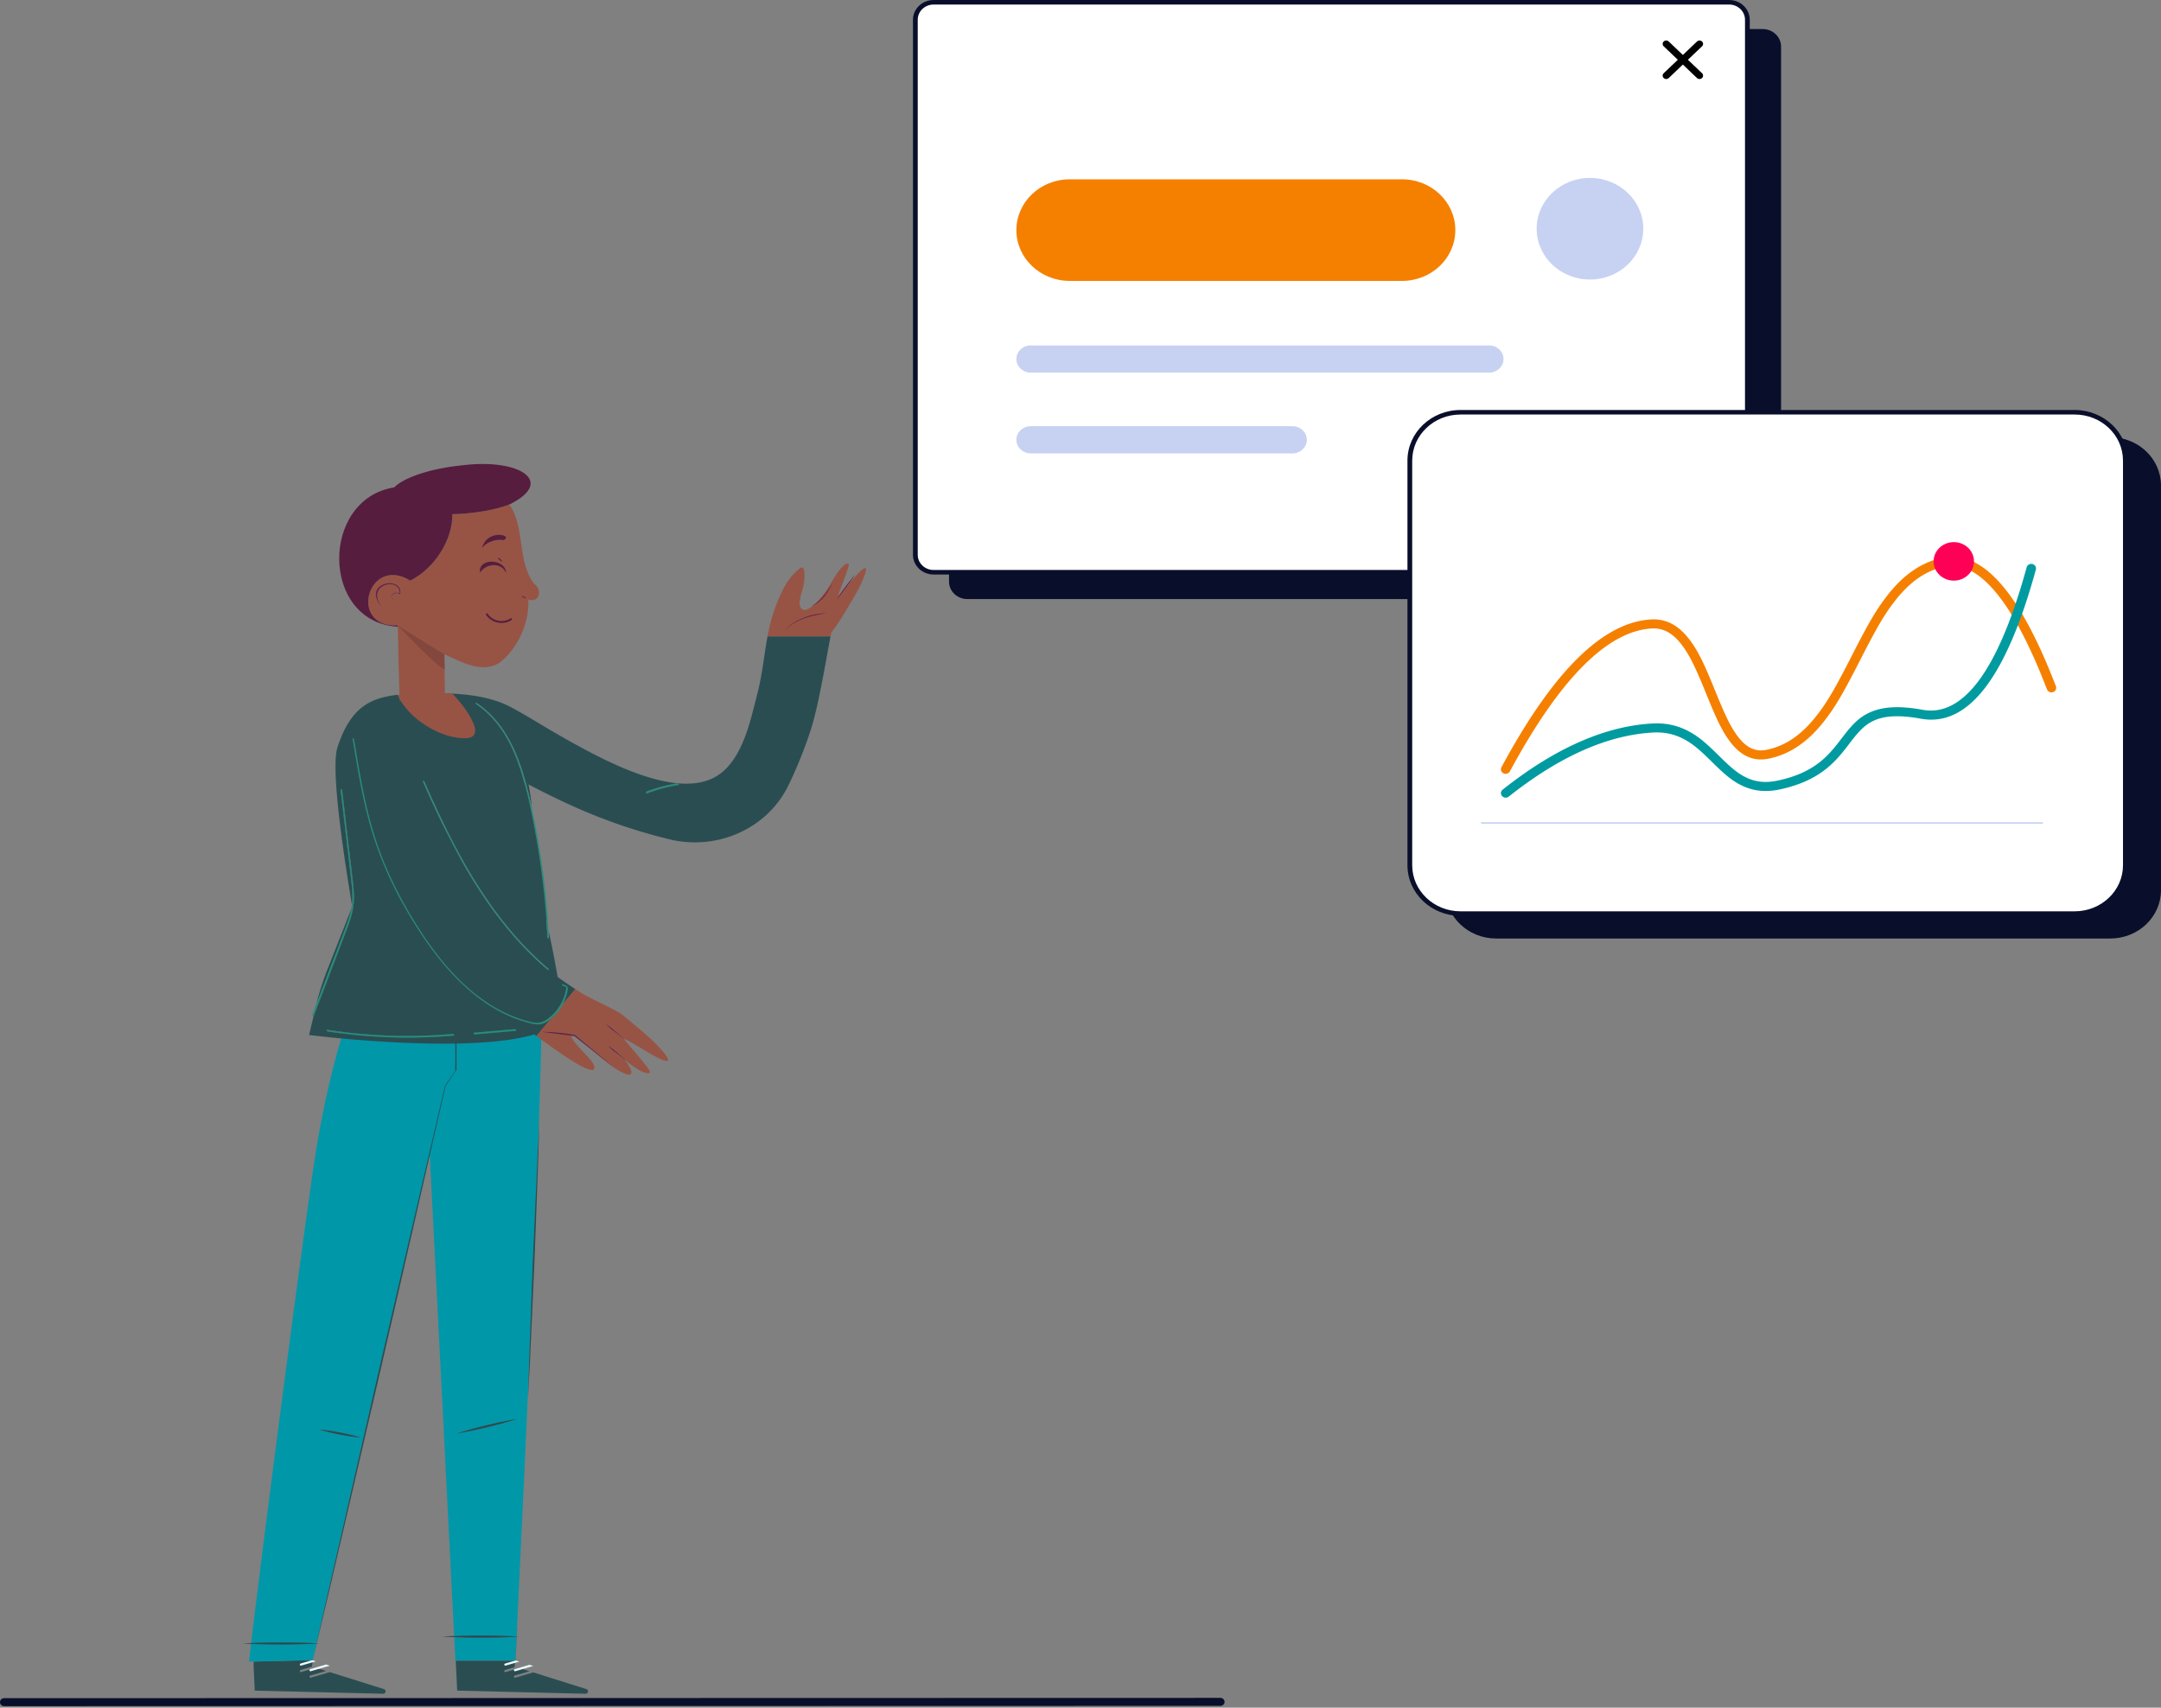 <svg width="205" height="162" viewBox="0 0 205 162" fill="none" xmlns="http://www.w3.org/2000/svg">
    <rect x="0" y="0" width="205" height="162" fill="#808080" stroke="none"/>
    <path d="m.398 161.856 115.371-.027c.22 0 .398-.169.398-.378a.387.387 0 0 0-.376-.378l-.022-.001-115.372.027c-.22 0-.397.17-.397.379 0 .202.166.367.376.378h.022z" fill="#090E2B"/>
    <path fill-rule="evenodd" clip-rule="evenodd" d="M167.219 56.831H91.766c-.96 0-1.738-.74-1.738-1.655V4.413c0-.914.778-1.655 1.738-1.655h75.453c.96 0 1.738.741 1.738 1.655v50.763c0 .914-.778 1.655-1.738 1.655z" fill="#090E2B"/>
    <path fill-rule="evenodd" clip-rule="evenodd" d="M164.022 54.293H88.569c-.96 0-1.738-.74-1.738-1.655V1.875c0-.914.778-1.655 1.737-1.655h75.454c.96 0 1.737.741 1.737 1.655v50.763c0 .914-.777 1.655-1.737 1.655z" fill="#fff"/>
    <path d="M164.025 0H88.571c-1.084 0-1.962.838-1.962 1.87v50.763c0 1.033.878 1.87 1.962 1.87h75.454c1.084 0 1.963-.837 1.963-1.87V1.871c0-1.033-.879-1.871-1.963-1.871zM88.571.43h75.454c.835 0 1.512.645 1.512 1.44v50.763c0 .796-.677 1.44-1.512 1.44H88.571c-.835 0-1.511-.644-1.511-1.44V1.871c0-.796.676-1.441 1.511-1.441z" fill="#090E2B"/>
    <path fill-rule="evenodd" clip-rule="evenodd" d="M133.001 26.649h-31.526c-2.793 0-5.058-2.158-5.058-4.82 0-2.66 2.264-4.818 5.058-4.818h31.526c2.793 0 5.057 2.157 5.057 4.819 0 2.661-2.264 4.819-5.057 4.819z" fill="#F58000"/>
    <path fill-rule="evenodd" clip-rule="evenodd" d="M150.83 26.516c-2.793 0-5.057-2.157-5.057-4.82 0-2.66 2.264-4.818 5.057-4.818 2.793 0 5.058 2.158 5.058 4.819 0 2.662-2.265 4.82-5.058 4.82z" fill="#C7D2F2"/>
    <path d="M160.982 3.937a.35.35 0 0 1 .478 0 .311.311 0 0 1 .012.444l-.012.012-3.157 3.008a.35.35 0 0 1-.478 0 .311.311 0 0 1-.012-.443l.012-.012 3.157-3.009z" fill="#000"/>
    <path d="M157.825 3.937a.35.35 0 0 1 .466-.011l.012.011 3.157 3.009a.312.312 0 0 1 0 .455.35.35 0 0 1-.465.012l-.013-.012-3.157-3.008a.312.312 0 0 1 0-.456z" fill="#000"/>
    <path d="M141.275 32.77c.747 0 1.353.577 1.353 1.289 0 .704-.593 1.276-1.329 1.289H97.77c-.747 0-1.353-.577-1.353-1.29 0-.703.593-1.276 1.328-1.288h43.53zM122.618 40.433c.747 0 1.353.577 1.353 1.289 0 .704-.593 1.276-1.328 1.289H97.77c-.747 0-1.353-.577-1.353-1.29 0-.703.593-1.275 1.328-1.288H122.618z" fill="#C7D2F2"/>
    <path d="M200.189 41.473h-58.257c-2.657 0-4.811 2.052-4.811 4.584v38.392c0 2.532 2.154 4.584 4.811 4.584h58.257c2.657 0 4.81-2.052 4.81-4.584V46.057c0-2.532-2.153-4.584-4.81-4.584z" fill="#090E2B"/>
    <path d="M196.806 39.113h-58.257c-2.657 0-4.811 2.053-4.811 4.584V82.09c0 2.532 2.154 4.585 4.811 4.585h58.257c2.657 0 4.811-2.053 4.811-4.585V43.697c0-2.531-2.154-4.584-4.811-4.584z" fill="#fff"/>
    <path d="M196.809 38.894h-58.257c-2.782 0-5.036 2.148-5.036 4.799v38.392c0 2.65 2.254 4.799 5.036 4.799h58.257c2.781 0 5.036-2.149 5.036-4.8V43.694c0-2.65-2.255-4.8-5.036-4.8zm-58.257.43h58.257c2.532 0 4.585 1.956 4.585 4.369v38.392c0 2.413-2.053 4.369-4.585 4.369h-58.257c-2.532 0-4.585-1.956-4.585-4.37V43.694c0-2.413 2.053-4.37 4.585-4.37z" fill="#090E2B"/>
    <path d="M184.151 52.938c3.861-.904 7.442 3.213 10.88 12.167a.424.424 0 0 1-.268.551.458.458 0 0 1-.579-.255c-3.289-8.565-6.607-12.38-9.818-11.629-1.765.413-3.23 1.476-4.586 3.21l-.093.12c-.959 1.245-1.671 2.486-3.045 5.165l-.469.914c-1.401 2.723-2.129 3.97-3.174 5.292-1.494 1.89-3.156 3.063-5.191 3.493-1.452.308-2.635-.25-3.634-1.534l-.03-.04c-.726-.947-1.247-2.024-2.165-4.27l-.284-.696c-.876-2.14-1.39-3.205-2.073-4.139-.863-1.178-1.793-1.731-2.932-1.666-4.19.242-8.703 4.742-13.455 13.555a.462.462 0 0 1-.607.186.42.42 0 0 1-.195-.578c4.885-9.063 9.591-13.755 14.202-14.02 1.481-.086 2.676.615 3.695 1.99l.031.041c.723.988 1.25 2.068 2.118 4.182l.393.962c.847 2.064 1.34 3.078 1.98 3.92l.02.027c.812 1.06 1.666 1.469 2.741 1.241 1.801-.38 3.291-1.432 4.666-3.171l.094-.121c.962-1.236 1.676-2.475 3.038-5.125l.467-.912c1.399-2.723 2.124-3.975 3.146-5.289l.033-.042c1.472-1.88 3.102-3.063 5.094-3.53z" fill="#F58000"/>
    <path d="M192.257 53.816a.454.454 0 0 1 .551-.307c.24.06.385.295.322.525-2.797 10.187-6.391 14.97-10.915 14.146-1.958-.357-3.327-.291-4.344.136-.783.33-1.33.822-2.099 1.797l-.089.113-.458.596c-.197.256-.355.455-.517.65-.677.812-1.344 1.434-2.179 1.972-1.01.65-2.219 1.134-3.709 1.45-1.372.29-2.549.142-3.636-.398-.81-.401-1.452-.92-2.461-1.902l-.472-.463c-1.016-1-1.606-1.5-2.345-1.922-.941-.537-1.942-.783-3.132-.714-4.294.247-8.844 2.267-13.65 6.077a.466.466 0 0 1-.635-.056.417.417 0 0 1 .058-.605c4.942-3.918 9.666-6.015 14.173-6.274 1.375-.08 2.556.211 3.649.835l.074.042c.767.448 1.38.967 2.361 1.926l.473.464.087.085c.947.923 1.534 1.396 2.236 1.745.9.446 1.86.567 3.025.32 1.381-.292 2.485-.733 3.399-1.322.751-.483 1.354-1.046 1.977-1.794l.082-.1c.109-.133.221-.273.35-.44l.511-.664.032-.042c.892-1.146 1.547-1.748 2.531-2.162 1.206-.507 2.754-.582 4.878-.195 3.851.703 7.186-3.736 9.872-13.519z" fill="#009BA0"/>
    <path d="M185.345 55.082c1.058 0 1.916-.818 1.916-1.827s-.858-1.826-1.916-1.826c-1.059 0-1.917.817-1.917 1.826 0 1.009.858 1.827 1.917 1.827z" fill="#FF0057"/>
    <path d="M193.797 78.002h-53.295v.147h53.295v-.147z" fill="#C7D2F2"/>
    <g clip-path="url(#th9wstamta)" fill-rule="evenodd" clip-rule="evenodd">
        <path d="M50.005 94.927c0 .03-.025.053-.054.053l-6.828.037-.889.006a.054.054 0 0 1-.055-.053c0-.028.025-.052.053-.052l.883-.006 6.834-.037c.031 0 .054.024.056.052zM33.96 136.293v.001c-.004.022-.01.04-.013.06a18.016 18.016 0 0 1-1.707-.258 17.45 17.45 0 0 1-1.965-.485c.678.049 1.346.16 2.01.286.562.112 1.122.234 1.675.396zM29.433 155.861v.002c-.006.033-.014.062-.021.093l-.042.002-.906.029a68.5 68.5 0 0 1-1.813.024c-.604-.004-1.209-.006-1.81-.024-.115-.003-.23-.005-.344-.009l.014-.139.33-.009a57.49 57.49 0 0 1 1.81-.023c.605.001 1.209.003 1.813.023l.906.028c.02.002.042.002.063.003zM43.303 97.447v4.068c0 .027-.025.051-.055.051-.004 0-.006 0-.01-.002l-.976 1.474-1.277 5.594c-.004-.1-.01-.197-.015-.295l1.239-5.317.004-.008.993-1.468a.042.042 0 0 1-.011-.029v-4.068c0-.029.024-.05.053-.05.015 0 .03.005.042.016.008.009.013.02.013.034z" fill="#975445"/>
        <path d="M47.528 95.51v.003a.104.104 0 0 1-.107.1h-3.574v.686h.402c.059 0 .107.046.107.104a.104.104 0 0 1-.107.102h-1.022c-.057-.004-.101-.047-.101-.102 0-.05.036-.093.086-.102.006-.002.013-.002.02-.002h.401v-.788c0-.056.048-.102.107-.102h3.681c.06 0 .107.046.107.102z" fill="#EDFBFB"/>
        <path d="M48.977 95.513v1.784h-1.45v-.002a.104.104 0 0 0-.106-.102h-3.574v-.688h.402c.059 0 .107-.046.107-.102a.105.105 0 0 0-.107-.104h-.402v-.686h3.574a.104.104 0 0 0 .107-.1h1.449zM49.038 134.611c-.465.157-.936.291-1.41.424-.47.132-.947.25-1.423.368-.477.113-.953.226-1.436.322l-.72.145c-.244.042-.485.091-.728.126.232-.08.466-.147.7-.222l.708-.2c.471-.134.948-.252 1.424-.369.477-.112.953-.225 1.436-.323.48-.1.962-.196 1.449-.271zM50.595 118.486c-.088 2.791-.17 5.058-.242 6.292l.194-5.223.048-1.069z" fill="#975445"/>
        <path d="M49.002 155.27v.001c-.065 1.321-.105 2.119-.11 2.259l-.075.021h-5.616l-.113-2.238.261.011.42.011c.086.002.17.005.255.005.519.015 1.04.017 1.558.019a68.356 68.356 0 0 0 1.81-.024l.908-.027.292-.017c.135-.005.273-.012.41-.021z" fill="#0097A9"/>
        <path d="M48.596 155.222c0 .023-.002.045-.004.069l-.292.016-.907.028a68.35 68.35 0 0 1-1.812.024c-.518-.002-1.039-.004-1.557-.019-.086 0-.17-.003-.255-.005l-.42-.011-.007-.133c.142-.006.284-.009.427-.013.25-.007.5-.013.75-.016a68.35 68.35 0 0 1 2.873.016l.908.027.296.017z" fill="#975445"/>
        <path d="m29.777 155.878-.002.058c-.122.005-.242.011-.364.018l-.042.002-.906.029c-.604.018-1.208.022-1.813.024-.604-.004-1.208-.006-1.81-.024-.115-.003-.23-.005-.344-.009a42.453 42.453 0 0 1-.513-.018l-.005-.102c.177-.008.354-.013.532-.018l.33-.01c.602-.02 1.206-.021 1.81-.023.605.002 1.209.003 1.813.023l.906.028.063.003c.114.008.23.013.345.019zM24.162 160.382c-.003-.159-.037-.913-.098-2.152v-.603l5.613-.14-.084.625-.315.093h-.002l-.756.222c-.058.016-.09.072-.073.125a.108.108 0 0 0 .103.073c.011 0 .021 0 .032-.006l1.045-.305.343-.1.965.303-.34.1h-.002l-1.162.34a.102.102 0 0 0-.07.129c.01.042.055.071.102.071.008 0 .02 0 .029-.004l1.453-.425.343-.1 5.15 1.615c.237.106.155.446-.106.438l-12.17-.299z" fill="#2A4D52"/>
        <path d="m29.593 157.5.083-.025a.272.272 0 0 0-.006.023l-.078.002zM29.97 157.603l-.271-.084c0-.011 0-.027-.002-.049l-.02.005.028-.133.002-.007a5.88 5.88 0 0 0-.006.182l.27.086z" fill="#2A4D52"/>
        <path d="m29.97 157.602-.343.1-1.045.305c-.011.006-.02.006-.032.006a.106.106 0 0 1-.103-.073c-.017-.052.015-.109.072-.125l.757-.222h.002l.315-.092.078-.002a.19.19 0 0 1 .006-.024l.02-.005a.53.53 0 0 1 .002.049l.271.083z" fill="#EDFBFB"/>
        <path d="M29.676 157.475a.202.202 0 0 0-.006.023l-.078.002.084-.025zM31.288 158.016l-.343.1-1.453.425c-.01.004-.021.004-.029.004-.047 0-.091-.029-.103-.071a.102.102 0 0 1 .07-.129l1.164-.34h.002l.339-.1.353.111z" fill="#EDFBFB"/>
        <path d="M43.366 160.381c-.002-.161-.07-1.549-.131-2.83h5.624c-.005 0-.042.612-.042.612l-.225.065-.675.198c-.059.017-.09.073-.073.126a.106.106 0 0 0 .103.073c.01 0 .021 0 .031-.006l.959-.28h.004l.326-.096h.002l.964.303-.326.095h-.002l-1.079.316a.103.103 0 0 0-.07.129.106.106 0 0 0 .103.071c.01 0 .019 0 .03-.004l1.37-.401.329-.097h.002l5.054 1.588c.238.106.154.445-.107.438l-12.17-.3z" fill="#2A4D52"/>
        <path d="m48.817 157.552.075-.022-.002.022h-.073zM49.06 154.476l-.041.768c0 .009 0 .018-.002.026a213.835 213.835 0 0 0-.11 2.247l.013.004-.029.009.11-2.259v-.001c-.136.009-.274.016-.41.021l-.29.017-.909.027a68.35 68.35 0 0 1-1.81.024c-.52-.002-1.04-.004-1.558-.019.16-.061.326-.121.496-.178l1.061-.007a68.35 68.35 0 0 1 1.811.024l.908.027.296.016c.135.006.27.013.407.022l.037-.767v-.001h.02z" fill="#2A4D52"/>
        <path d="m49.267 157.631-.326.097h-.004l-.959.279c-.01.006-.02.006-.03.006a.105.105 0 0 1-.103-.073c-.017-.052.013-.109.072-.125l.675-.198.225-.066h.073l.001-.021.03-.009.346.11z" fill="#EDFBFB"/>
        <path d="m48.892 157.53-.002.022h-.073l.075-.022zM50.588 158.044l-.328.096h-.002l-1.369.401c-.012.004-.021.004-.03.004a.107.107 0 0 1-.103-.071.104.104 0 0 1 .07-.129l1.08-.316h.001l.326-.094h.002l.353.109z" fill="#EDFBFB"/>
        <path d="M50.005 94.927c0 .03-.025.053-.054.053l-6.828.037-.889.006a.054.054 0 0 1-.055-.053c0-.028.025-.052.053-.052l.883-.006 6.834-.037c.031 0 .054.024.056.052zM49.038 134.611c-.465.157-.936.291-1.41.424-.47.132-.947.25-1.423.368-.477.113-.953.226-1.436.322l-.72.145c-.244.042-.485.091-.728.126.232-.08.466-.147.7-.222l.708-.2c.471-.134.948-.252 1.424-.369.477-.112.953-.225 1.436-.323.48-.1.962-.196 1.449-.271zM43.303 97.447v4.068c0 .027-.025.051-.055.051-.004 0-.006 0-.01-.002l-.976 1.474-1.277 5.594v.005l-.214.932-.015-.314v-.006l.214-.912 1.239-5.317.003-.008.994-1.468a.043.043 0 0 1-.012-.029v-4.068c0-.029.025-.05.054-.05.015 0 .03.005.042.016.007.009.013.02.013.034zM48.892 157.53l-.002.022h-.073l.075-.022zM49.004 155.244l-.002.025a14.39 14.39 0 0 1-.41.022l-.292.016-.907.028c-.605.018-1.207.022-1.811.024-.519-.002-1.04-.004-1.558-.019-.086 0-.17-.003-.255-.005l-.42-.011-.26-.011-.007-.113c.086-.004.174-.007.26-.009.143-.006.284-.009.427-.013.25-.007.5-.013.75-.016a68.362 68.362 0 0 1 2.873.016l.908.027.296.017c.135.005.27.013.408.022zM51.055 108.467c-.242 6.795-.582 14.861-.917 22.472l.042-1.473.122-3.303.046-1.269.004-.087.001-.029.193-5.223.047-1.068.002-.051.248-5.487.149-3.305.063-1.177zM48.977 95.513v1.784h-1.45v-.002a.104.104 0 0 0-.106-.102h-3.574v-.688h.402c.059 0 .107-.046.107-.102a.105.105 0 0 0-.107-.104h-.402v-.686h3.574a.104.104 0 0 0 .107-.1h1.449z" fill="#0097A9"/>
        <path d="m43.123 95.016-.889.005a.054.054 0 0 1-.055-.052c0-.028.025-.052.053-.052l.883-.006.008.105z" fill="#0097A9"/>
        <path d="M46.205 135.404c-.477.113-.954.226-1.436.322l-.72.145c-.245.042-.485.091-.729.126.233-.08.467-.148.702-.222l.707-.2c.471-.134.948-.252 1.424-.369.477-.112.953-.225 1.436-.323.48-.1.962-.196 1.449-.271-.466.156-.936.291-1.41.424-.47.132-.947.25-1.423.368zm-13.965.693a17.44 17.44 0 0 1-1.965-.486c.678.05 1.346.16 2.009.286.562.112 1.123.234 1.676.396v.002c.097.027.192.056.29.087a18.695 18.695 0 0 1-2.01-.285zm18.97-40.585c.024-.993-.068-1.825-.055-2.441H35.027c-.26-.036-.826.624-.826.624s-.806 1.818-.806 1.785c-1.03 2.562-2.37 7.534-3.311 13.052-.942 5.517-5.212 38.433-6.257 47.332l.15-.008.533-.018.33-.009a60.67 60.67 0 0 1 1.81-.024c.605.002 1.21.004 1.814.024l.905.027.063.004c.114.007.23.013.345.018.086.004.17.007.254.013l.995-4.415 1.582-6.926.934-4.082.294-1.288c2.251-9.891 6.935-29.611 6.935-29.611v.004c.75 14.781 1.934 38.188 2.31 45.627l.26-.009c.143-.005.284-.009.427-.012.25-.008.5-.013.751-.017l1.062-.007a64.33 64.33 0 0 1 1.811.024l.908.027.295.016c.136.006.271.013.408.022l.036-.767v-.002c.224-4.554.658-13.627 1.095-23.471l.002-.035.002-.03.041-1.474.123-3.303.045-1.268.004-.087.002-.029.193-5.224.047-1.068.002-.051.248-5.487.149-3.304.063-1.178v-.009c.156-4.416.27-8.295.318-11.16l-.162-1.784zM29.676 157.475a.202.202 0 0 0-.006.023l-.078.002.084-.025z" fill="#0097A9"/>
        <path d="m33.542 140.468-3.507 15.425c-.002.01-.004.021-.008.03-.029.128-.055.248-.082.36l.08-.36c-.082.004-.166.01-.25.013l-.364.018-.042.002-.905.029c-.605.018-1.209.022-1.813.024-.605-.004-1.209-.006-1.811-.024-.115-.003-.23-.005-.343-.009a42.453 42.453 0 0 1-.514-.018l-.165-.007c.004-.029.005-.058.01-.088.049-.001.099-.005.15-.007.177-.007.354-.012.532-.018l.33-.009a60.67 60.67 0 0 1 1.81-.024c.605.002 1.21.004 1.814.024l.905.027.063.004.345.018c.086.004.17.007.254.013l.995-4.415 1.582-6.926.934-4.082zM34.25 136.382a18.022 18.022 0 0 1-2.01-.286c-.661-.13-1.319-.278-1.965-.485.679.049 1.346.16 2.01.286.562.112 1.122.234 1.675.396v.001c.097.028.193.057.29.088z" fill="#0097A9"/>
        <path d="M35.8 93.695v1.784h-2.405c0 .033.787-1.784.787-1.784H35.8zM36.229 95.48h6.003v-1.784H36.23v1.784zM43.126 94.587c0 .054.044.098.1.101h.407v.792h-.972v-1.784h.972v.787h-.4c-.008 0-.016 0-.021.002a.103.103 0 0 0-.086.102z" fill="#672448"/>
        <path d="M47.528 95.478v.002a.104.104 0 0 1-.107.1h-3.68a.104.104 0 0 1-.108-.1v-.793h.214v.69h3.574c.06 0 .107.044.107.1z" fill="#EDFBFB"/>
        <path d="M48.977 93.695v1.784h-1.45v-.001a.104.104 0 0 0-.106-.102h-3.574v-.689h.402c.059 0 .107-.045.107-.101a.105.105 0 0 0-.107-.104h-.402v-.687h3.574a.104.104 0 0 0 .107-.1h1.449zM51.394 93.695c-.004.538-.011 1.136-.021 1.784h-1.967v-1.784h1.988z" fill="#672448"/>
        <path d="M50.005 94.927c0 .03-.025.053-.054.053l-6.828.037-.889.006a.054.054 0 0 1-.055-.053c0-.028.025-.052.053-.052l.883-.006 6.834-.037c.031 0 .054.024.056.052z" fill="#2A4D52"/>
        <path d="m30.025 155.924-.08.36-.103.456-.08.352-.05.218-.005.022v.003l-.002.008a9.37 9.37 0 0 1-.029.132l-.084.026-.492.011-4.766.101-.27.006-.442.009.196-1.677c.055.002.11.006.166.007.17.008.341.013.513.019l.343.009c.602.018 1.207.02 1.81.023a68.493 68.493 0 0 0 1.814-.023l.905-.029.042-.002c.122-.008.242-.013.364-.018.084-.004.168-.01.25-.013z" fill="#0097A9"/>
        <path d="M43.27 101.511c0 .005 0 .009-.005.013l-.026.04-.976 1.473-1.277 5.594v.005l-.214.932v.004l-1.668 7.311-3.18 13.848-3.216 13.84-1.611 6.919-1.047 4.402-.007.029-.33 1.388.05-.218.08-.353.102-.456.08-.359.006-.033.995-4.415 1.583-6.926.934-4.082.293-1.288 1.941-8.479 3.209-13.843 1.77-7.603v-.005l.214-.912 1.24-5.318c0-.002.001-.006.003-.007l.993-1.468.023-.033-.034-.218v-.236l.074.454z" fill="#2A4D52"/>
        <path d="M43.304 97.447v4.068c0 .027-.025.051-.055.051-.004 0-.006 0-.01-.002-.013-.002-.027-.009-.033-.02a.042.042 0 0 1-.011-.029v-4.068c0-.029.025-.05.054-.05.015 0 .03.005.042.016.008.009.013.02.013.034zM49.038 134.611c-.465.157-.936.291-1.41.424-.47.132-.947.25-1.423.368-.477.113-.953.226-1.436.322l-.72.145c-.244.042-.485.091-.728.126.232-.08.466-.147.7-.222l.708-.2c.471-.134.948-.252 1.424-.369.477-.112.953-.225 1.436-.323.48-.1.962-.196 1.449-.271zM34.25 136.382a18.022 18.022 0 0 1-2.01-.286c-.661-.13-1.319-.278-1.965-.485.679.049 1.346.16 2.01.286.562.112 1.122.234 1.675.396v.001c.097.028.193.057.29.088zM51.168 106.341l-.098 3.303-.12 3.305-.244 6.605-.297 6.608-.15 3.303-.174 3.305.05-1.766.001-.034.002-.031.042-1.474.122-3.303.046-1.268.004-.087.002-.029.192-5.224.048-1.068.002-.051.248-5.486.148-3.305.063-1.178v-.009l.113-2.116zM30.275 155.909c-.076.005-.154.011-.233.014l-.015.002h-.002l-.25.013-.363.018-.043.002-.905.029a68.5 68.5 0 0 1-1.813.024c-.604-.004-1.209-.006-1.811-.024-.114-.003-.229-.005-.343-.009a42.71 42.71 0 0 1-.513-.018c-.056-.002-.11-.006-.166-.007a29.504 29.504 0 0 1-.791-.044c.267-.018.534-.033.8-.044l.151-.007c.177-.008.355-.013.532-.019l.33-.009a57.49 57.49 0 0 1 1.81-.023c.605.001 1.21.003 1.814.023l.905.028.063.003c.115.008.231.013.346.019a10.386 10.386 0 0 1 .497.029zM49.206 155.256a3.99 3.99 0 0 1-.19.013c-.005 0-.009.002-.014 0-.138.009-.275.017-.41.022l-.292.016-.908.028c-.604.018-1.207.022-1.81.024-.52-.002-1.04-.004-1.558-.019-.086 0-.17-.003-.256-.005l-.42-.011-.26-.011a33.117 33.117 0 0 1-1.13-.057 35.512 35.512 0 0 1 1.383-.065c.143-.006.284-.009.427-.013.25-.007.5-.013.752-.016.352-.004.707-.006 1.061-.008.604.002 1.207.006 1.811.024l.908.027.295.017c.136.005.271.013.408.022h.016c.063.003.124.007.187.012z" fill="#2A4D52"/>
        <path d="M43.725 70.936c-.06-.03-.117-.064-.176-.095a2.262 2.262 0 0 1 0-.001l.176.096zM49.248 73.948s0 .004-.004.004v-.004h.004zM51.565 75.154a4.267 4.267 0 0 0-.117-.061l.03.014c.03.015.058.03.087.047zM57.617 77.821zM64.373 74.466a15.061 15.061 0 0 0-2.985.794c-.063.023-.172-.126-.096-.155a15.04 15.04 0 0 1 2.988-.792c.068-.01.168.142.093.153zM78.74 60.618l-.069.36c.025-.13.046-.25.07-.36zM81.499 55.76c-.45.85-.954 1.684-1.457 2.51a16.965 16.965 0 0 1-1.151 1.699c-.021.024-.056.17-.105.41h-5.979c.181-.962.414-1.914.77-2.844.511-1.34 1.13-2.76 2.357-3.652.048-.035.106-.071.166-.055.263.078.22.854.211 1.048a5.56 5.56 0 0 1-.18 1.062c-.112.446-.432 1.23-.186 1.675.235.428.7.24 1.188-.173.028-.024.055-.045.082-.07.002 0 .002-.003.002-.003.679-.601 1.376-1.584 1.542-1.905.65-1.258 1.424-2.14 1.733-1.979.183.096-.8 2.434-.99 3.034.06-.038.134-.104.218-.189a12.92 12.92 0 0 0 .656-.747c.604-.725 1.315-1.598 1.666-1.677.42-.1-.463 1.71-.543 1.855z" fill="#975445"/>
        <path d="M64.373 74.465a15.05 15.05 0 0 0-2.985.794c-.063.023-.172-.126-.095-.155.962-.365 1.963-.63 2.987-.792.068-.01.168.142.093.153zm-17.947 11.2a36.413 36.413 0 0 0 2.578 3.276 31.829 31.829 0 0 0 1.845 1.911c.378.358.765.707 1.161 1.045.054.045.054.124.01.125-.014.002-.033-.007-.058-.027l-.247-.214c-.052-.044-.101-.09-.153-.133a31.692 31.692 0 0 1-2.959-3.007 38.056 38.056 0 0 1-2.552-3.333 48.77 48.77 0 0 1-2.212-3.574l-1.946-3.737a109.278 109.278 0 0 1-1.754-3.834c-.015-.034-.008-.065.034-.067.042-.004.082.053.097.084.07.16.14.317.208.477.56 1.268 1.138 2.528 1.752 3.774.618 1.257 1.27 2.5 1.97 3.717a47.57 47.57 0 0 0 2.226 3.517zM42.96 98.087c.07-.005.165.147.093.154-.883.077-1.767.131-2.654.16a49.11 49.11 0 0 1-4.655-.058 49.382 49.382 0 0 1-4.66-.498c-.064-.009-.15-.167-.06-.152a49.742 49.742 0 0 0 11.936.394zm1.995-.115 3.897-.337c.069-.006.166.147.094.152l-3.897.34c-.07.005-.168-.147-.093-.154zM42.33 65.773c.054.118-4.663.314-4.617.142-2.665.305-4.478 1.246-5.696 4.97-.622 1.901.412 9.228 1.367 14.946.007-.06.015-.12.02-.18.067-.71-.001-1.42-.081-2.126-.33-2.87-.673-5.737-1.009-8.606-.013-.105.135-.01.143.054.189 1.62.38 3.238.568 4.857l.258 2.18c.084.721.179 1.442.245 2.166.044.49.065.984.025 1.475v.002a5.258 5.258 0 0 1-.09.663c-.127.643-.348 1.263-.58 1.875-1.036 2.738-2.085 5.468-3.127 8.203-.002.005-.006.009-.01.012 0 .002 0 .002-.002.002l-.425 1.777s14.82 1.89 21.371-.053l.196.146 2.025-2.283s.599-.955.486-.74l1.18-1.421c-.103-.067-.208-.135-.31-.204-.464-.307-.921-.623-1.37-.948a88.075 88.075 0 0 0-.861-4.404c.013.234.027.469.038.703.002.046-.053.031-.078.018a.136.136 0 0 1-.067-.107l-.034-.643a62.293 62.293 0 0 0-.055-.85v-.004c.028-1.101-.108-2.178-.124-2.353-.229-2.451-1.363-9.322-1.977-10.833-.09-.223-.13-.462-.2-.69-.393-1.294-.889-2.572-1.596-3.744-.69-1.15-1.592-2.181-2.73-2.952a.194.194 0 0 1-.063-.069c-.006-.013-.01-.025-.006-.038.012-.038.046-.04.078-.018.143.096.283.196.418.3.044.034.088.067.132.103.002 0 .003.002.005.004 1.028.816 1.84 1.853 2.467 2.972.677 1.205 1.152 2.5 1.531 3.814.038.132.076.263.11.396.218.78.403 1.57.57 2.361-.026-.25-.055-.5-.081-.752-.056-.496-.134-.99-.237-1.478.412.216.824.428 1.234.635.017.006.032.017.045.024l.033.014.03.015.086.046c.029.012.06.027.088.043l.204.1c.233.116.465.23.7.343.667.324 1.336.638 2.018.94l.37.163c.435.19.873.373 1.32.554a56.63 56.63 0 0 0 2.47.927c1.476.51 3.039.976 4.736 1.392 1.365.334 2.741.38 4.055.17 3.13-.497 5.904-2.429 7.29-5.328.377-.79.734-1.588 1.065-2.397.227-.558.443-1.117.643-1.682.152-.422.295-.847.43-1.272.508-1.597 1.032-4.36 1.41-6.433l.188-1.041.055-.3.008-.044c.012-.058.021-.116.032-.17.008-.048.018-.095.025-.14.025-.131.046-.251.069-.36.004-.027.01-.055.015-.08l.029-.145.002-.013h-5.979a50.418 50.418 0 0 0-.251 1.524c-.023.147-.044.294-.065.44a58.368 58.368 0 0 1-.355 2.167 6.965 6.965 0 0 1-.051.26 6.166 6.166 0 0 1-.056.26c-.017.082-.034.165-.055.247-.04.176-.082.352-.128.527-.592 2.271-1.244 5.596-3.202 7.33a4.793 4.793 0 0 1-.34.275c-.04.027-.078.056-.118.084a4.301 4.301 0 0 1-.774.425c-2.158.916-5.105.256-8.112-.987l-.171-.07c-.054-.022-.105-.046-.159-.066a39.382 39.382 0 0 1-1.794-.825 57.177 57.177 0 0 1-2.548-1.332 55.392 55.392 0 0 1-1.165-.652c-.229-.13-.454-.26-.675-.389l-.33-.192c-.05-.027-.099-.058-.147-.085-.038-.022-.074-.042-.108-.064H52.2c-1.43-.838-1.897-1.168-3.678-2.14-2.478-1.354-5.79-1.29-6.194-1.343z" fill="#2A4D52"/>
        <path d="M54.628 70.64a55.95 55.95 0 0 1-.818-.457c-.116-.065-.233-.13-.347-.196l.347.195c.269.152.542.305.818.457zM64.373 74.466a15.061 15.061 0 0 0-2.985.794c-.063.023-.172-.126-.096-.155a15.04 15.04 0 0 1 2.988-.792c.068-.01.168.142.093.153zM68.644 73.135zM33.552 85.65v.003c-.013.201-.04.401-.076.6-.004.021-.008.041-.014.063l-.051-.305a51.63 51.63 0 0 1-.029-.177v-.003c.008-.06.016-.12.021-.18.067-.71-.002-1.42-.082-2.126-.33-2.87-.673-5.737-1.008-8.606-.013-.105.135-.01.143.055.189 1.618.38 3.237.568 4.856l.257 2.18c.084.721.18 1.442.246 2.166.044.49.065.984.025 1.475zM44.118 93.46h-.15c-.38-.353-.744-.721-1.095-1.098-1.718-1.847-3.128-3.951-4.373-6.111a35.672 35.672 0 0 1-2.757-5.954 30.7 30.7 0 0 1-.673-2.15c-.736-2.648-1.18-5.364-1.624-8.07-.017-.103.133-.009.143.055.055.332.108.663.164.995.45 2.722.936 5.447 1.755 8.093.063.203.13.406.197.61.038.094.076.187.116.28l-.011.027c.764 2.22 1.782 4.355 2.978 6.393 1.203 2.052 2.556 4.043 4.196 5.802.362.388.74.766 1.134 1.128zM49.248 73.948s0 .004-.004.004v-.004h.004z" fill="#2A4D52"/>
        <path d="M49.248 73.948s0 .004-.004.004v-.004h.004zM52.02 92.024c-.013.002-.032-.008-.057-.028-.082-.07-.166-.142-.248-.215.101.082.204.162.306.243zM33.552 85.653a5.305 5.305 0 0 1-.09.663c-.127.644-.348 1.263-.58 1.875-1.036 2.738-2.085 5.469-3.127 8.203-.002.006-.006.01-.01.013l.282-1.177.023-.09c0-.001 0-.003.002-.005a23.71 23.71 0 0 1 .978-3.085l2.274-5.768.002-.004.105-.267.141-.358zM43.052 98.241c-.883.076-1.767.13-2.654.16a49.449 49.449 0 0 1-9.315-.556c-.064-.01-.15-.167-.06-.153a49.74 49.74 0 0 0 11.936.394c.07-.005.165.148.093.155zM48.945 97.788c-1.3.113-2.599.228-3.897.34-.07.006-.168-.147-.093-.154l3.896-.338c.069-.006.166.147.094.153zM49.829 96.81l-.133.096a12.188 12.188 0 0 1-1.276-.465c-1.67-.712-3.15-1.764-4.453-2.982a21.73 21.73 0 0 1-1.094-1.097c-1.718-1.848-3.129-3.951-4.374-6.112a35.684 35.684 0 0 1-2.757-5.953l.067-.16c.765 2.22 1.783 4.355 2.978 6.393 1.203 2.051 2.557 4.043 4.196 5.801.362.389.74.767 1.134 1.128 1.16 1.067 2.46 1.997 3.907 2.671a12.45 12.45 0 0 0 1.805.68zM51.448 97.875c-.006.004-.012.007-.017.007v-.001c0-.004.004-.006.005-.006h.012z" fill="#2A4D52"/>
        <path d="M57.665 99.193c.002-.002.005 0 .007 0 .164.1.313.212.465.323.15.113.286.236.427.358.285.24.566.483.847.727a.005.005 0 0 1 0 .007c0 .002-.004.002-.006 0-.3-.225-.596-.452-.892-.681-.149-.113-.301-.224-.442-.345-.14-.124-.28-.247-.406-.382a.005.005 0 0 1 0-.007zm4.19-.52c-.894-.826-1.842-1.608-2.787-2.382-.645-.528-2.814-1.4-4.07-2.187-.142-.09-.283-.178-.422-.269l-1.18 1.42a2.975 2.975 0 0 1-.158.279 4.46 4.46 0 0 1-1.045 1.17l-1.073 1.293c.106-.036.21-.074.31-.114v-.002c0-.004.004-.005.006-.005h.012c.644.012 1.283.06 1.921.127.323.034.641.078.961.141.082.019.159.031.248.068a.203.203 0 0 1 .042.027l.021.02.042.036.09.077.363.305 2.925 2.414c.002.002.002.008 0 .009-.002.004-.008.004-.01.002a519.1 519.1 0 0 1-1.593-1.25c1.586 1.437 3.088 2.34 3.387 2.031.165-.172-.074-.683-.585-1.349 1.121.95 2.134 1.475 2.39 1.204.17-.185-1.988-2.547-2.466-3.18l.013.004a72.306 72.306 0 0 1-.856-.654c-.148-.114-.3-.223-.442-.345-.14-.124-.28-.247-.406-.383-.002-.002 0-.004.002-.006 0-.002.004-.002.006 0 .164.098.314.211.465.324.148.112.286.236.427.358.28.236.556.474.833.715h.002c.782.251 3.357 2.139 4.058 2.07.536-.049-1.275-1.828-1.431-1.968z" fill="#975445"/>
        <path d="m55.136 98.676 2.925 2.415c.002.002.002.007 0 .009-.002.003-.008.003-.01.002a440.34 440.34 0 0 1-1.6-1.256l-.115-.105c-.567-.52-2.093-1.8-2.13-1.566a.327.327 0 0 0-.002.072c.042.758 2.341 2.42 2.18 3.105-.144.605-2.185-.697-4.075-2.04-.499-.354-.985-.709-1.424-1.034l.235-.281c.106-.037.21-.075.31-.115v-.002c0-.003.004-.005.006-.005h.012c.644.013 1.283.06 1.921.127.323.035.641.078.961.142.082.018.159.03.248.067a.2.2 0 0 1 .042.027l.02.02.043.037.09.076.363.305zM57.493 97.179c-.002-.002 0-.004.002-.006 0-.002.004-.002.006 0 .164.098.314.211.465.324.148.112.286.236.427.358.28.236.556.474.833.715l-.027-.009h-.002a72.885 72.885 0 0 1-.856-.654c-.148-.114-.3-.223-.442-.345-.14-.123-.28-.247-.406-.383zM59.41 100.6a.006.006 0 0 1 0 .008h-.005c-.3-.226-.597-.453-.892-.682-.149-.112-.301-.223-.442-.345-.14-.124-.28-.247-.406-.382a.005.005 0 0 1 0-.007c.002-.002.005 0 .007 0 .164.1.313.213.465.324.15.112.286.236.427.358.285.239.566.483.847.726z" fill="#975445"/>
        <path d="m35.704 79.83-.099-.249a35.127 35.127 0 0 1-.536-1.433c-.735-2.65-1.18-5.365-1.624-8.07-.017-.104.134-.01.143.054l.164.995c.45 2.722.936 5.447 1.756 8.093.063.203.13.406.196.61zM52.02 92.024c-.013.002-.032-.008-.057-.028-.082-.07-.166-.142-.248-.215.101.082.204.162.306.243zM49.829 96.81l-.133.097a12.188 12.188 0 0 1-1.276-.465l-.397-.311a12.45 12.45 0 0 0 1.805.68z" fill="#2A4D52"/>
        <path d="M42.866 65.803c.241.072 3.818 4.15 1.332 4.229-2.397.076-5.498-1.868-6.486-4.116 0 0 4.753-.233 5.154-.113z" fill="#975445"/>
        <path d="m52.02 92.023-.305-.241c-.052-.044-.101-.09-.153-.133a31.732 31.732 0 0 1-2.959-3.007 38.111 38.111 0 0 1-2.552-3.334 48.788 48.788 0 0 1-2.212-3.573 68.771 68.771 0 0 1-1.946-3.737 109.446 109.446 0 0 1-1.754-3.834c-.015-.035-.008-.065.034-.067.042-.004.082.053.098.083.068.16.139.318.207.478.56 1.268 1.139 2.527 1.752 3.774a64.8 64.8 0 0 0 1.97 3.717c.692 1.2 1.43 2.378 2.226 3.517a36.414 36.414 0 0 0 2.578 3.276 31.919 31.919 0 0 0 1.845 1.911c.378.358.765.707 1.161 1.045.054.046.054.124.01.125z" fill="#2A8C79"/>
        <path d="M52.02 92.024c-.013.002-.032-.008-.057-.028-.082-.07-.166-.142-.248-.215.101.082.204.162.306.243zM52.073 88.982c.002.045-.053.03-.078.018a.136.136 0 0 1-.067-.107l-.034-.643c-.017-.284-.035-.567-.055-.85v-.004a75.408 75.408 0 0 0-.43-4.348 75.427 75.427 0 0 0-.8-4.969v-.005l-.027-.137c-.244-1.248-.505-2.498-.844-3.728-.065-.23-.13-.461-.2-.69-.393-1.294-.889-2.57-1.596-3.743-.69-1.15-1.592-2.182-2.73-2.952a.193.193 0 0 1-.063-.07c-.006-.012-.01-.025-.006-.037.012-.038.046-.04.078-.018.143.096.283.196.418.3.043.034.087.067.131.103.002 0 .004.002.006.004 1.027.815 1.84 1.853 2.467 2.972.677 1.204 1.151 2.5 1.53 3.813a38.785 38.785 0 0 1 .68 2.758c.001.002.003.004.001.006.132.612.252 1.226.368 1.838.33 1.734.599 3.478.807 5.227.179 1.516.314 3.034.404 4.553.002.002.002.004.002.006l.038.703zM64.373 74.466a15.061 15.061 0 0 0-2.985.794c-.063.023-.172-.126-.096-.155a15.04 15.04 0 0 1 2.988-.792c.068-.01.168.142.093.153zM49.83 96.81l-.134.096a12.218 12.218 0 0 1-1.275-.465c-1.67-.712-3.15-1.764-4.454-2.981-.379-.353-.743-.721-1.094-1.098-1.718-1.847-3.128-3.951-4.373-6.111a35.672 35.672 0 0 1-2.757-5.954 30.7 30.7 0 0 1-.673-2.15c-.736-2.648-1.18-5.364-1.624-8.07-.017-.103.133-.009.143.055.055.332.108.663.164.995.45 2.722.936 5.447 1.755 8.093.063.203.13.406.197.61l.105.307c.764 2.22 1.782 4.355 2.978 6.393 1.203 2.052 2.556 4.043 4.196 5.802.362.388.74.766 1.134 1.128 1.159 1.066 2.46 1.997 3.906 2.67a12.45 12.45 0 0 0 1.805.68z" fill="#2A8C79"/>
        <path d="M53.867 93.743c-.002.06-.006.122-.015.184-.03.223-.105.454-.172.661a4.425 4.425 0 0 1-.442.945 4.461 4.461 0 0 1-1.045 1.17l-.04.032c-.248.191-.53.36-.844.424-.351.07-.708-.01-1.047-.095-.19-.049-.38-.101-.566-.158l.133-.096c.097.027.197.055.296.08.335.087.692.182 1.043.125.326-.054.611-.225.865-.42.496-.38.898-.859 1.188-1.393a4.32 4.32 0 0 0 .497-1.531.463.463 0 0 0-.31-.14c-.067-.006-.155-.162-.063-.155.184.015.526.153.522.367zM33.553 85.65v.003c-.013.201-.04.401-.076.6l-.013.063c-.128.643-.35 1.263-.582 1.875-1.035 2.738-2.084 5.468-3.126 8.203-.002.005-.006.009-.01.012 0 .002 0 .002-.002.002-.042.03-.148-.078-.126-.134l.433-1.134c0-.002 0-.004.002-.005l1.31-3.438c.512-1.34 1.043-2.678 1.532-4.028.164-.454.313-.917.41-1.388l.002-.003c.03-.148.057-.295.076-.444v-.003c.008-.06.016-.12.021-.18.067-.71-.001-1.42-.082-2.126-.33-2.87-.672-5.737-1.008-8.606-.013-.105.135-.01.143.055.189 1.618.38 3.237.568 4.856l.258 2.18c.084.721.179 1.442.245 2.166.044.49.065.984.025 1.475zM43.052 98.241c-.883.076-1.767.13-2.654.16a49.449 49.449 0 0 1-9.315-.556c-.064-.01-.15-.167-.06-.153a49.74 49.74 0 0 0 11.936.394c.07-.005.165.148.093.155zM48.945 97.788c-1.3.113-2.599.228-3.897.34-.07.006-.168-.147-.093-.154l3.896-.338c.069-.006.166.147.094.153z" fill="#2A8C79"/>
        <path d="M81.057 54.487c-.067.24-.22.445-.357.65-.142.205-.295.4-.443.6a31.01 31.01 0 0 0-.888 1.194c.11-.222.24-.434.376-.641.137-.207.287-.406.435-.606l.46-.586c.078-.097.154-.195.225-.296.072-.1.145-.2.192-.315zM78.941 55.3a4.393 4.393 0 0 1-.32.667 5.132 5.132 0 0 1-.421.617 3.808 3.808 0 0 1-.532.536c-.2.156-.422.29-.666.37.455-.23.816-.577 1.123-.961.159-.188.296-.393.433-.597.135-.206.263-.416.383-.632zM74.483 59.789c.218-.276.5-.499.796-.695.3-.194.623-.353.957-.487.334-.135.681-.24 1.036-.313.177-.035.357-.057.535-.083.18-.018.361-.027.541-.037.003 0 .005.002.005.004s-.002.005-.004.005c-.177.033-.355.061-.531.09-.175.04-.352.066-.525.11a8.931 8.931 0 0 0-1.028.291 5.565 5.565 0 0 0-.96.458c-.3.184-.588.396-.815.662-.001.002-.004.003-.006.002-.002-.002-.003-.005-.001-.007zM58.061 101.091c.002.002.002.007 0 .009-.002.003-.007.003-.01.002a440.305 440.305 0 0 1-2.983-2.35l-.371-.297-.092-.075-.048-.04-.023-.02s-.002-.002-.01-.003c-.058-.024-.142-.039-.218-.053l-.101-.017c-.28-.043-.568-.07-.852-.107-.64-.08-1.278-.154-1.916-.252-.004 0-.006-.002-.006-.006v-.002c0-.003.004-.005.006-.005h.011c.644.013 1.283.06 1.922.127.322.035.64.078.96.142.082.018.159.03.248.067a.2.2 0 0 1 .042.027l.021.02.042.037.09.076.364.305 2.924 2.415zM59.41 100.6a.006.006 0 0 1 0 .008h-.005c-.3-.226-.597-.453-.892-.682-.149-.112-.301-.223-.442-.345-.14-.124-.28-.247-.406-.382a.005.005 0 0 1 0-.007c.002-.002.005 0 .007 0 .164.1.313.213.465.324.15.112.286.236.427.358.285.239.566.483.847.726zM59.241 98.588c-.002.002-.005.002-.007 0l-.035-.027h-.001a72.908 72.908 0 0 1-.857-.654c-.148-.114-.3-.223-.442-.345-.14-.123-.28-.247-.406-.383-.002-.002 0-.004.002-.006 0-.002.004-.002.006 0 .164.098.314.211.465.324.148.112.286.236.427.358.28.236.556.474.833.715h.002l.011.011c.002.002.004.006.002.007z" fill="#672448"/>
        <path d="M49.731 56.725c-.071-.02-.37-.221-.171-.209.11.081.693.37.171.21zm-11.76-.374-.017.036c-.494-.377-1.206.26-.506.55l-.002.015c-.719-.254-.087-.976.471-.66.005-1.628-3.276-.83-1.712 1.236l-.011.01c-1.97-2.253 2.043-3.03 1.777-1.187zm12.694-.972c-1.646-2.169-.81-5.335-2.352-7.526-1.216.525-3.654.899-5.407.923.048 2.423-1.688 5.155-3.984 6.301-4.017-2.465-5.963 4.473-1.194 4.253.032.01 4.394 2.74 4.43 2.733v.007c1.55.703 3.567 1.87 5.244.796 1.769-1.394 2.823-3.822 2.716-5.977 1.093.322 1.355-.965.547-1.51z" fill="#975445"/>
        <path d="m37.971 56.351-.017.036c-.493-.377-1.206.26-.505.551l-.002.014c-.72-.253-.088-.976.471-.659.005-1.628-3.277-.83-1.712 1.235l-.011.01c-1.97-2.252 2.043-3.03 1.776-1.187zM42.157 62.063v.008c-1.188-.538-2.447-1.02-3.477-1.748 0 0-.004 0-.004-.002-.32-.29-.906-.552-.947-.99.031.01 4.393 2.74 4.428 2.732zM49.732 56.726c-.072-.021-.371-.222-.172-.21.11.081.693.37.172.21z" fill="#975445"/>
        <path d="M49.732 56.726c-.072-.021-.371-.222-.172-.21.11.081.693.37.172.21zM37.971 56.351l-.017.036c-.493-.377-1.206.26-.505.551l-.002.014c-.72-.253-.088-.976.471-.659.005-1.628-3.277-.83-1.712 1.235l-.011.01c-1.97-2.252 2.043-3.03 1.776-1.187z" fill="#672348"/>
        <path d="M48.41 47.814c-1.272.564-3.69.932-5.503.963.047 2.422-1.689 5.154-3.985 6.3-4.016-2.464-5.963 4.474-1.193 4.254v.161l-.04-.043c-7.31-.482-7.288-12.109-.298-13.21.942-.956 3.502-1.817 6.575-2.11 5.25-.635 8.728 1.522 4.444 3.685z" fill="#561D3E"/>
        <path d="m42.174 63.497-.019-1.434c-.027.008-4.401-2.725-4.426-2.732.036 1.721.121 5.452.192 7.133h4.292l-.039-2.967z" fill="#975445"/>
        <path d="M42.186 63.502c-.586-.221-2.372-2.009-3.506-3.179 0 0-.004 0-.004-.002-.53-.547-.91-.954-.947-.99.031.01 4.394 2.74 4.428 2.732.004.206.015 1.258.029 1.44z" fill="#84473D"/>
        <path d="M48 54.374c-.372-1.043-1.883-.966-2.468-.042-.194-1.487 2.49-1.317 2.469.042zM47.741 51.242c-.692-.152-1.648.21-2.026.77.519-1.935 3.106-1.2 2.026-.77zM47.575 59.097c-.57 0-1.13-.27-1.465-.766a.09.09 0 0 1 .027-.127.096.096 0 0 1 .132.026c.47.698 1.439.893 2.157.436a.097.097 0 0 1 .131.026.09.09 0 0 1-.027.128 1.777 1.777 0 0 1-.956.277zM47.55 53.276c-.081-.14-.236-.189-.312-.325.032-.167.569.401.313.325z" fill="#561D3E"/>
    </g>
    <defs>
        <clipPath id="th9wstamta">
            <path fill="#fff" transform="translate(21.877 42.962)" d="M0 0h60.759v119.038H0z"/>
        </clipPath>
    </defs>
</svg>
